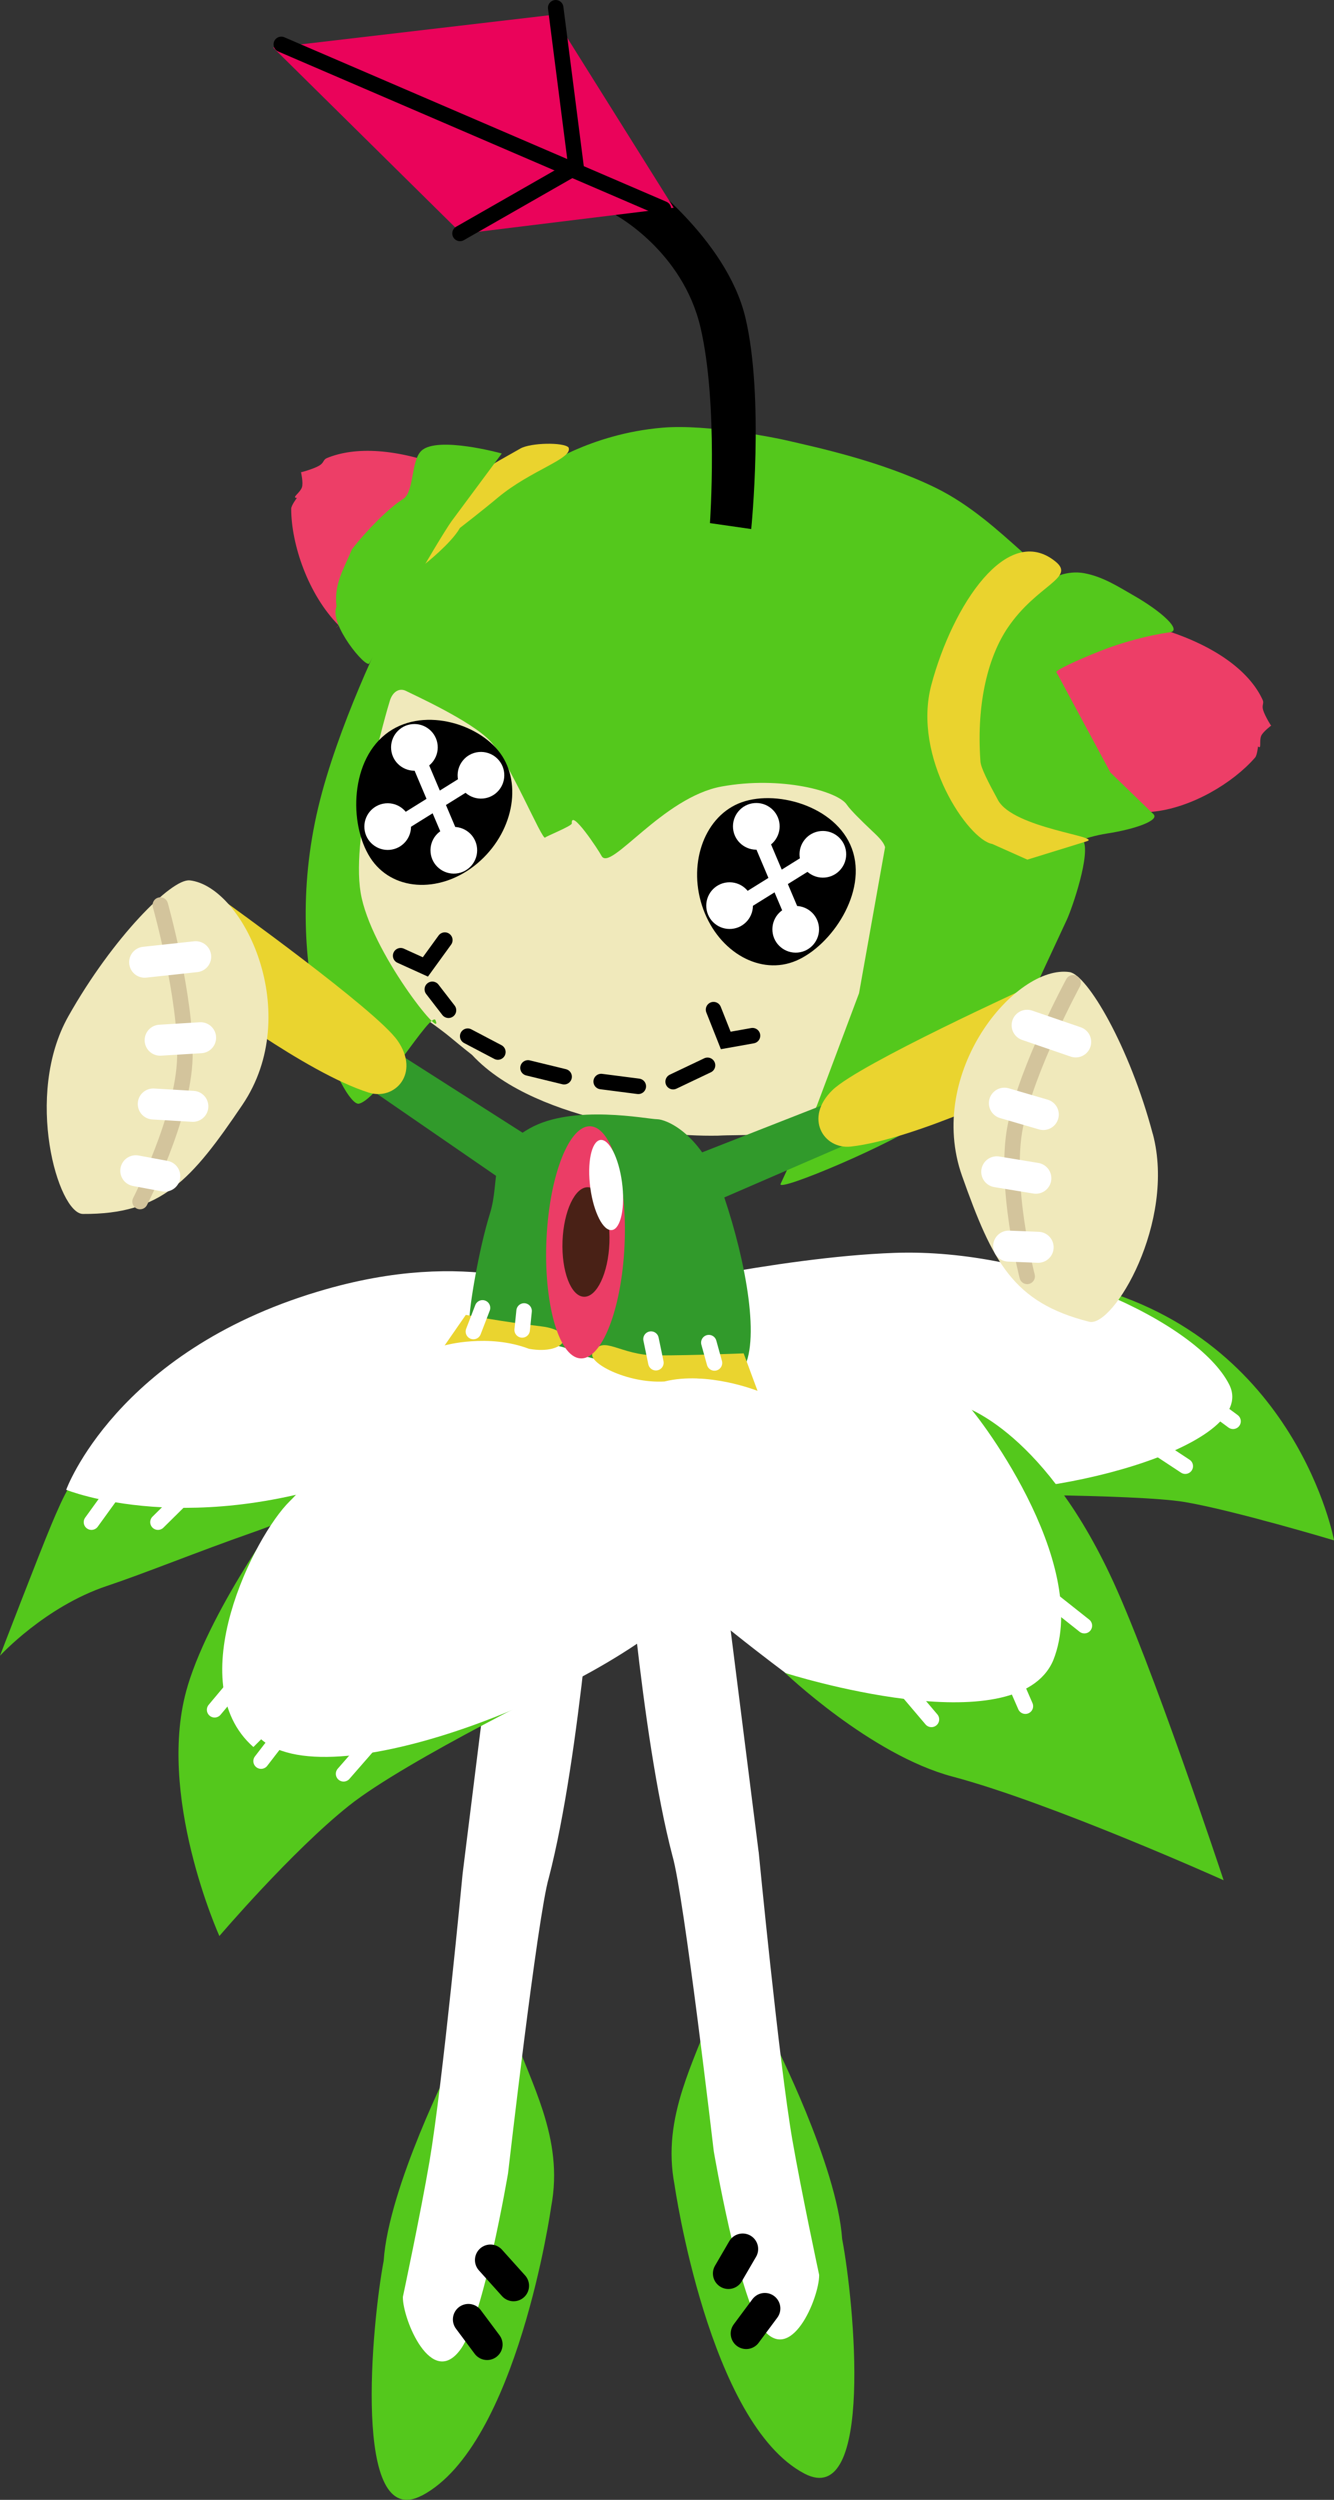 <svg version="1.1" xmlns="http://www.w3.org/2000/svg" xmlns:xlink="http://www.w3.org/1999/xlink" width="21.526" height="40.329" viewBox="0,0,21.526,40.329"><rect x="0" y="0" width="21.526" height="40.329" fill="#333333" stroke="none"/><g transform="translate(-230.375,-159.172)"><g data-paper-data="{&quot;isPaintingLayer&quot;:true}" fill-rule="nonzero" stroke-linejoin="miter" stroke-miterlimit="10" stroke-dasharray="" stroke-dashoffset="0" style="mix-blend-mode: normal"><g data-paper-data="{&quot;index&quot;:null}"><g data-paper-data="{&quot;index&quot;:null}" stroke="none" stroke-width="0" stroke-linecap="butt"><path d="M243.355,199.077c-1.545,-0.811 -2.095,-4.656 -2.095,-4.656c-0.107,-0.559 -0.024,-1.058 0.13,-1.544c0.134,-0.424 0.323,-0.838 0.487,-1.276c0.354,-0.94 0.98,0.49 0.98,0.49c0,0 1.026,2.012 1.107,3.2c0.193,1.006 0.52,4.378 -0.609,3.786z" data-paper-data="{&quot;index&quot;:null}" fill="#54c81c"/><path d="M242.617,189.045c0,0 0.328,3.397 0.543,4.644c0.146,0.843 0.433,2.182 0.433,2.182c0.006,0.36 -0.462,1.499 -0.933,0.841c-0.37,-0.517 -0.767,-2.833 -0.767,-2.833c0,0 -0.483,-4.145 -0.667,-4.767c-0.519,-1.978 -0.78,-5.59 -0.78,-5.59l1.466,-0.054l0.704,5.577z" data-paper-data="{&quot;index&quot;:null}" fill="#ffffff"/></g><path d="M242.416,196.818l0.301,-0.405" fill="none" stroke="#000000" stroke-width="0.5" stroke-linecap="round"/><path d="M242.129,195.849l0.23,-0.395" fill="none" stroke="#000000" stroke-width="0.5" stroke-linecap="round"/></g><g data-paper-data="{&quot;index&quot;:null}"><g data-paper-data="{&quot;index&quot;:null}" stroke="none" stroke-width="0" stroke-linecap="butt"><path d="M237.182,199.431c-1.128,0.594 -0.807,-2.778 -0.616,-3.785c0.078,-1.189 1.101,-3.202 1.101,-3.202c0,0 0.624,-1.431 0.979,-0.491c0.165,0.437 0.354,0.852 0.49,1.275c0.155,0.486 0.239,0.984 0.133,1.544c0,0 -0.543,3.847 -2.086,4.66z" data-paper-data="{&quot;index&quot;:null}" fill="#54c81c"/><path d="M237.84,189.399l0.694,-5.578l1.466,0.052c0,0 -0.254,3.613 -0.769,5.592c-0.183,0.622 -0.658,4.768 -0.658,4.768c0,0 -0.393,2.317 -0.762,2.834c-0.47,0.658 -0.94,-0.48 -0.935,-0.84c0,0 0.285,-1.34 0.429,-2.183c0.213,-1.247 0.535,-4.645 0.535,-4.645z" data-paper-data="{&quot;index&quot;:null}" fill="#ffffff"/></g><path d="M238.662,196.047l-0.373,-0.415" fill="none" stroke="#000000" stroke-width="0.5" stroke-linecap="round"/><path d="M238.235,196.995l-0.302,-0.405" fill="none" stroke="#000000" stroke-width="0.5" stroke-linecap="round"/></g><g data-paper-data="{&quot;index&quot;:null}"><g><path d="M241.002,168.528c4.407,1.124 3.655,4.244 3.783,4.477c0.065,0.26 -0.025,0.531 -0.071,0.788c-0.217,0.925 -0.524,1.825 -0.823,2.726c-0.102,0.376 -0.412,0.651 -0.75,0.822c-0.365,0.178 -0.788,0.131 -1.182,0.152c-0.61,0.01 -1.218,-0.064 -1.803,-0.234c-0.73,-0.172 -1.628,-0.49 -2.163,-1.068c-0.387,-0.305 -0.322,-0.278 -0.728,-0.568c-0.776,-0.722 -1.186,-1.772 -1.259,-2.817c-0.048,-0.626 0.009,-1.272 0.226,-1.864c0.106,-0.246 1.117,-3.346 4.77,-2.414z" data-paper-data="{&quot;index&quot;:null}" fill="#f0e9bb" stroke="none" stroke-width="0.172" stroke-linecap="butt"/><path d="M237.641,166.739c0.437,0.549 -2.229,2.92 -1.802,2.521c-0.494,-0.501 -0.765,-1.308 -0.765,-1.881c-0,-0.053 0.092,-0.175 0.092,-0.175c-0.094,0.001 0.05,-0.079 0.081,-0.17c0.025,-0.072 -0.015,-0.246 -0.015,-0.246c-0.048,0.019 0.196,-0.046 0.294,-0.104c0.081,-0.048 0.061,-0.096 0.124,-0.122c0.446,-0.185 1.126,-0.168 1.991,0.177z" data-paper-data="{&quot;index&quot;:null}" fill="#ed3e67" stroke="none" stroke-width="0.172" stroke-linecap="butt"/><path d="M244.657,172.839c-0.031,-0.102 -0.126,-0.182 -0.261,-0.311c-0.101,-0.097 -0.298,-0.286 -0.356,-0.374c-0.146,-0.221 -1.064,-0.467 -2.019,-0.294c-0.955,0.173 -1.798,1.385 -1.939,1.12c-0.053,-0.101 -0.499,-0.773 -0.48,-0.524c0.003,0.041 -0.413,0.206 -0.43,0.228c-0.045,0.061 -0.575,-1.228 -0.89,-1.56c-0.315,-0.332 -1.267,-0.758 -1.348,-0.802c-0.121,-0.065 -0.226,0.021 -0.266,0.148c-0.051,0.16 -0.631,2.15 -0.474,3.1c0.156,0.95 1.356,2.43 1.209,2.061c-0.066,-0.166 -0.903,1.269 -1.236,1.346c-0.238,0.055 -1.297,-2.097 -0.656,-4.783c0.304,-1.276 1.045,-2.817 1.222,-3.131l0.346,-0.613c0.532,-0.695 1.188,-1.27 1.989,-1.706c0.051,-0.028 0.826,-0.572 1.992,-0.672c0.737,-0.064 1.884,0.176 1.973,0.197c0.526,0.121 1.555,0.34 2.439,0.772c0.562,0.275 1.02,0.699 1.4,1.037c0.068,0.06 -1.024,0.874 -0.958,0.928c0.032,0.026 -0.431,0.928 -0.444,1.022l-0.09,0.624c-0.091,0.631 0.317,1.399 0.398,1.506c0.111,0.146 0.506,0.603 0.664,0.646l0.535,0.146c0.073,0.02 0.831,-0.29 0.871,-0.232c0.141,0.204 -0.176,1.115 -0.257,1.289l-0.427,0.918c-0.138,0.296 -0.197,0.467 -0.496,0.847c-0.411,0.522 -0.824,1.042 -1.376,1.475c-0.446,0.35 -2.39,1.172 -2.321,1.024l0.585,-1.26l0.681,-1.816l0.42,-2.355z" data-paper-data="{&quot;index&quot;:null}" fill="#54c81c" stroke="none" stroke-width="0.172" stroke-linecap="butt"/><path d="M248.961,172.269c-1.088,0.098 -1.88,-2.32 -1.88,-2.32c0.092,-0.379 1.208,-0.928 2.238,-0.563c0.787,0.278 1.249,0.677 1.431,1.078c0.026,0.057 -0.017,0.079 0.007,0.162c0.029,0.1 0.151,0.294 0.131,0.251c0,0 -0.134,0.1 -0.162,0.166c-0.035,0.084 0.011,0.228 -0.051,0.17c0,0 -0.014,0.143 -0.047,0.18c-0.354,0.408 -1.031,0.818 -1.668,0.876z" data-paper-data="{&quot;index&quot;:null}" fill="#ed3e67" stroke="none" stroke-width="0.172" stroke-linecap="butt"/><path d="M246.144,170.437c0.08,0.09 0.123,-0.512 0.39,-1.044c0.286,-0.569 0.81,-1.07 1.335,-0.974c0.304,0.056 0.549,0.217 0.784,0.351c0.485,0.276 0.799,0.577 0.599,0.603c-0.34,0.044 -0.793,0.17 -1.105,0.294c-0.445,0.176 -0.739,0.322 -0.726,0.347l0.872,1.62l0.691,0.669c0.117,0.102 -0.298,0.247 -0.743,0.315c-0.384,0.059 -0.68,0.216 -0.812,0.223c-0.587,0.033 -0.453,-0.204 -1.008,-0.705c-0.323,-0.292 -0.399,-1.836 -0.279,-1.7z" data-paper-data="{&quot;index&quot;:null}" fill="#54c81c" stroke="none" stroke-width="0.172" stroke-linecap="butt"/><path d="M245.404,170.219c0.343,-1.283 1.224,-2.622 2.004,-1.987c0.327,0.266 -0.301,0.372 -0.771,1.066c-0.299,0.441 -0.512,1.178 -0.441,2.16c0.008,0.103 0.123,0.328 0.284,0.623c0.247,0.452 1.68,0.586 1.434,0.662l-0.961,0.297l-0.567,-0.253c-0.384,-0.065 -1.296,-1.394 -0.982,-2.568z" data-paper-data="{&quot;index&quot;:null}" fill="#ead32e" stroke="none" stroke-width="0.172" stroke-linecap="butt"/><path d="M237.795,167.692c-0.142,0.248 -0.56,0.577 -0.56,0.577c-0.01,-0.141 0.166,-0.325 0.191,-0.443c0.058,-0.273 0.411,-0.888 1.007,-1.226l0.339,-0.192c0.167,-0.095 0.696,-0.104 0.777,-0.018c0.079,0.182 -0.607,0.363 -1.143,0.812c-0.257,0.215 -0.612,0.489 -0.612,0.489z" data-paper-data="{&quot;index&quot;:null}" fill="#ead32e" stroke="none" stroke-width="0.172" stroke-linecap="butt"/><path d="M237.664,167.577c-0.092,0.124 -0.467,0.752 -0.642,1.065l-0.687,1.232c-0.051,0.091 -0.655,-0.634 -0.53,-0.918c-0.047,-0.367 0.131,-0.629 0.248,-0.92c0.224,-0.294 0.602,-0.676 0.827,-0.814c0.181,-0.111 0.123,-0.616 0.295,-0.778c0.258,-0.244 1.297,0.044 1.297,0.044z" data-paper-data="{&quot;index&quot;:null}" fill="#54c81c" stroke="none" stroke-width="0.172" stroke-linecap="butt"/><path d="M244.122,172.864c0.257,0.7 -0.331,1.565 -0.901,1.807c-0.57,0.243 -1.24,-0.129 -1.497,-0.829c-0.257,-0.7 -0.003,-1.465 0.567,-1.707c0.57,-0.243 1.575,0.029 1.831,0.729z" fill="#000000" stroke="none" stroke-width="0" stroke-linecap="butt"/><path d="M236.54,171.065c0.55,-0.504 1.478,-0.265 1.872,0.213c0.394,0.477 0.268,1.273 -0.283,1.777c-0.55,0.504 -1.316,0.525 -1.711,0.048c-0.394,-0.477 -0.43,-1.533 0.121,-2.037z" data-paper-data="{&quot;index&quot;:null}" fill="#000000" stroke="none" stroke-width="0" stroke-linecap="butt"/><path d="M241.792,176.358l-0.555,0.264" fill="none" stroke="#000000" stroke-width="0.25" stroke-linecap="round"/><path d="M240.675,176.697l-0.599,-0.077" fill="none" stroke="#000000" stroke-width="0.25" stroke-linecap="round"/><path d="M239.478,176.542l-0.583,-0.142" fill="none" stroke="#000000" stroke-width="0.25" stroke-linecap="round"/><path d="M237.922,175.888l0.487,0.256" fill="none" stroke="#000000" stroke-width="0.25" stroke-linecap="round"/><path d="M237.351,175.132l0.261,0.338" fill="none" stroke="#000000" stroke-width="0.25" stroke-linecap="round"/><path d="M242.518,175.88l-0.432,0.077l-0.197,-0.497" fill="none" stroke="#000000" stroke-width="0.25" stroke-linecap="round"/><path d="M237.553,174.338l-0.314,0.433l-0.399,-0.181" data-paper-data="{&quot;index&quot;:null}" fill="none" stroke="#000000" stroke-width="0.25" stroke-linecap="round"/><path d="M242.254,173.806l1.3,-0.809" fill="none" stroke="#ffffff" stroke-width="0.25" stroke-linecap="round"/><path d="M243.246,174.127l-0.617,-1.456" fill="none" stroke="#ffffff" stroke-width="0.25" stroke-linecap="round"/><path d="M243.688,173.329c-0.207,0.019 -0.391,-0.133 -0.41,-0.34c-0.019,-0.207 0.133,-0.391 0.34,-0.41c0.207,-0.019 0.391,0.133 0.41,0.34c0.019,0.207 -0.133,0.391 -0.34,0.41z" fill="#ffffff" stroke="none" stroke-width="0" stroke-linecap="butt"/><path d="M242.183,174.157c-0.207,0.019 -0.391,-0.133 -0.41,-0.34c-0.019,-0.207 0.133,-0.391 0.34,-0.41c0.207,-0.019 0.391,0.133 0.41,0.34c0.019,0.207 -0.133,0.391 -0.34,0.41z" fill="#ffffff" stroke="none" stroke-width="0" stroke-linecap="butt"/><path d="M242.614,172.878c-0.207,0.019 -0.391,-0.133 -0.41,-0.34c-0.019,-0.207 0.133,-0.391 0.34,-0.41c0.207,-0.019 0.391,0.133 0.41,0.34c0.019,0.207 -0.133,0.391 -0.34,0.41z" fill="#ffffff" stroke="none" stroke-width="0" stroke-linecap="butt"/><path d="M243.25,174.539c-0.207,0.019 -0.391,-0.133 -0.41,-0.34c-0.019,-0.207 0.133,-0.391 0.34,-0.41c0.207,-0.019 0.391,0.133 0.41,0.34c0.019,0.207 -0.133,0.391 -0.34,0.41z" fill="#ffffff" stroke="none" stroke-width="0" stroke-linecap="butt"/><path d="M236.736,172.531l1.3,-0.809" fill="none" stroke="#ffffff" stroke-width="0.25" stroke-linecap="round"/><path d="M237.112,171.396l0.617,1.456" fill="none" stroke="#ffffff" stroke-width="0.25" stroke-linecap="round"/><path d="M238.171,172.054c-0.207,0.019 -0.391,-0.133 -0.41,-0.34c-0.019,-0.207 0.133,-0.391 0.34,-0.41c0.207,-0.019 0.391,0.133 0.41,0.34c0.019,0.207 -0.133,0.391 -0.34,0.41z" fill="#ffffff" stroke="none" stroke-width="0" stroke-linecap="butt"/><path d="M236.666,172.882c-0.207,0.019 -0.391,-0.133 -0.41,-0.34c-0.019,-0.207 0.133,-0.391 0.34,-0.41c0.207,-0.019 0.391,0.133 0.41,0.34c0.019,0.207 -0.133,0.391 -0.34,0.41z" fill="#ffffff" stroke="none" stroke-width="0" stroke-linecap="butt"/><path d="M237.097,171.604c-0.207,0.019 -0.391,-0.133 -0.41,-0.34c-0.019,-0.207 0.133,-0.391 0.34,-0.41c0.207,-0.019 0.391,0.133 0.41,0.34c0.019,0.207 -0.133,0.391 -0.34,0.41z" fill="#ffffff" stroke="none" stroke-width="0" stroke-linecap="butt"/><path d="M237.733,173.264c-0.207,0.019 -0.391,-0.133 -0.41,-0.34c-0.019,-0.207 0.133,-0.391 0.34,-0.41c0.207,-0.019 0.391,0.133 0.41,0.34c0.019,0.207 -0.133,0.391 -0.34,0.41z" fill="#ffffff" stroke="none" stroke-width="0" stroke-linecap="butt"/></g><g><path d="M241.831,167.611c0,0 0.136,-1.926 -0.153,-3.158c-0.289,-1.233 -1.37,-1.812 -1.37,-1.812l0.354,-0.664c0,0 1.433,1.024 1.741,2.319c0.308,1.296 0.094,3.411 0.094,3.411z" fill="#000000" stroke="none" stroke-width="0" stroke-linecap="butt"/><path d="M237.825,162.944l-3.042,-3.004l4.513,-0.529l1.95,3.113z" fill="#ea035a" stroke="none" stroke-width="0" stroke-linecap="butt"/><path d="M241.08,162.542l-6.166,-2.654" fill="none" stroke="#000000" stroke-width="0.25" stroke-linecap="round"/><path d="M239.342,159.297l0.329,2.57l-1.873,1.071" fill="none" stroke="#000000" stroke-width="0.25" stroke-linecap="round"/></g></g><g data-paper-data="{&quot;index&quot;:null}"><g data-paper-data="{&quot;index&quot;:null}" stroke="none" stroke-width="0" stroke-linecap="butt"><path d="M237.58,182.371c0,0 -1.689,1.022 -3.158,1.534c-0.809,0.282 -1.729,0.655 -2.321,0.852c-1,0.334 -1.726,1.126 -1.726,1.126c0,0 0.637,-1.658 0.83,-2.117c0.193,-0.46 0.391,-0.894 0.566,-0.828c0.175,0.066 5.809,-0.567 5.809,-0.567z" fill="#54c81c"/><path d="M236.44,182.887c-2.957,1.152 -4.997,0.319 -4.997,0.319c0,0 0.804,-2.219 4.06,-3.197c2.544,-0.765 3.77,0.072 4.253,-0.131c1.406,-0.589 1.156,-0.575 1.156,-0.575c0,0 -0.364,1.983 -4.472,3.584z" fill="#ffffff"/></g><path d="M233.425,183.233l-0.501,0.495" fill="none" stroke="#ffffff" stroke-width="0.25" stroke-linecap="round"/><path d="M231.851,183.728l0.358,-0.495" fill="none" stroke="#ffffff" stroke-width="0.25" stroke-linecap="round"/></g><g data-paper-data="{&quot;index&quot;:null}"><g data-paper-data="{&quot;index&quot;:null}" stroke="none" stroke-width="0" stroke-linecap="butt"><path d="M233.403,186.37c0.397,-1.313 1.648,-2.98 1.648,-2.98l4.605,2.852c0,0 -2.724,1.322 -3.65,2.06c-0.927,0.738 -2.091,2.103 -2.091,2.103c0,0 -1.037,-2.298 -0.511,-4.036z" fill="#54c81c"/><path d="M234.464,187.356c-1.183,-1.041 0.017,-3.409 0.587,-3.966c0.566,-0.552 1.058,-1.671 4.019,-2.353c2.019,-0.465 2.541,-1.568 2.541,-1.568l0.886,0.315c0,0 0.682,3.331 -0.793,5.023c-1.38,1.583 -5.979,3.425 -7.115,2.424z" fill="#ffffff"/></g><path d="M235.919,187.788l0.631,-0.723" fill="none" stroke="#ffffff" stroke-width="0.25" stroke-linecap="round"/><path d="M234.588,187.583l0.557,-0.723" fill="none" stroke="#ffffff" stroke-width="0.25" stroke-linecap="round"/><path d="M234.554,185.901l-0.716,0.854" fill="none" stroke="#ffffff" stroke-width="0.25" stroke-linecap="round"/></g><g data-paper-data="{&quot;index&quot;:null}"><g data-paper-data="{&quot;index&quot;:null}" stroke="none" stroke-width="0" stroke-linecap="butt"><path d="M249.489,183.403c-0.789,-0.133 -3.815,-0.122 -3.815,-0.122c0,0 3.343,-0.277 3.675,-1.003c0.332,-0.726 -2.069,-2.528 -1.428,-2.363c3.385,0.868 3.981,4.107 3.981,4.107c0,0 -1.623,-0.486 -2.412,-0.619z" fill="#54c81c"/><path d="M244.806,179.384c2.29,-0.083 4.89,1.108 5.404,2.124c0.514,1.016 -3.094,1.916 -4.582,1.679c-1.613,-0.256 -5.224,-3.143 -5.224,-3.143c0,0 2.512,-0.592 4.402,-0.66z" fill="#ffffff"/></g><path d="M248.731,182.318l0.77,0.507" fill="none" stroke="#ffffff" stroke-width="0.25" stroke-linecap="round"/><path d="M250.272,182.101l-0.49,-0.362" fill="none" stroke="#ffffff" stroke-width="0.25" stroke-linecap="round"/></g><g data-paper-data="{&quot;index&quot;:null}"><g data-paper-data="{&quot;index&quot;:null}" stroke="none" stroke-width="0" stroke-linecap="butt"><path d="M243.026,186.143c0,0 3.262,0.627 3.768,-0.253c0.514,-0.893 -0.943,-4.055 -0.943,-4.055c0,0 1.29,0.328 2.432,2.733c0.662,1.388 1.837,4.937 1.837,4.937c0,0 -2.776,-1.248 -4.374,-1.672c-1.327,-0.352 -2.721,-1.69 -2.721,-1.69z" fill="#54c81c"/><path d="M245.946,181.794c0.137,0.103 2.058,2.572 1.425,4.162c-0.594,1.393 -4.316,0.208 -4.316,0.208c0,0 -1.394,-1.028 -2.37,-1.975c-1.172,-1.137 -1.109,-2.991 -0.723,-3.848c0.386,-0.857 0.392,0.258 2.385,0.118c1.502,-0.106 3.468,1.236 3.599,1.335z" fill="#ffffff"/></g><path d="M245.405,186.91l-0.361,-0.425" fill="none" stroke="#ffffff" stroke-width="0.25" stroke-linecap="round"/><path d="M246.921,186.697l-0.216,-0.496" fill="none" stroke="#ffffff" stroke-width="0.25" stroke-linecap="round"/><path d="M246.921,184.644l0.952,0.754" fill="none" stroke="#ffffff" stroke-width="0.25" stroke-linecap="round"/></g><g data-paper-data="{&quot;index&quot;:null}"><path d="M242.35,181.289c-0.366,0.398 -2.697,-0.283 -2.697,-0.283c-0.247,-0.282 -1.677,-0.075 -1.702,-0.537c-0.01,-0.18 0.15,-1.144 0.328,-1.713c0.178,-0.569 -0.06,-0.983 0.642,-1.38c0.702,-0.397 1.907,-0.148 2.06,-0.148c0.122,0 0.723,0.198 1.079,1.254c0.356,1.056 0.594,2.364 0.29,2.807z" data-paper-data="{&quot;index&quot;:null}" fill="#319a2b" stroke="none" stroke-width="0.172" stroke-linecap="butt"/><path d="M240.977,181.038c0.613,0 1.398,-0.033 1.398,-0.033l0.224,0.605c0,0 -0.814,-0.324 -1.502,-0.151c-0.611,0.034 -1.25,-0.309 -1.158,-0.464c0.178,-0.299 0.425,0.043 1.038,0.043z" data-paper-data="{&quot;index&quot;:null}" fill="#ead42f" stroke="none" stroke-width="0" stroke-linecap="butt"/><path d="M237.891,180.384c0,0 0.605,0.113 1.213,0.185c0.608,0.072 0.411,0.469 -0.192,0.363c-0.663,-0.252 -1.362,-0.055 -1.362,-0.055l0.341,-0.492z" data-paper-data="{&quot;index&quot;:null}" fill="#ead42f" stroke="none" stroke-width="0" stroke-linecap="butt"/><path d="M240.88,180.775l0.079,0.381" fill="none" stroke="#ffffff" stroke-width="0.25" stroke-linecap="round"/><path d="M241.813,180.832l0.091,0.328" fill="none" stroke="#ffffff" stroke-width="0.25" stroke-linecap="round"/><path d="M238.801,180.627l0.031,-0.306" fill="none" stroke="#ffffff" stroke-width="0.25" stroke-linecap="round"/><path d="M238.014,180.653l0.147,-0.382" fill="none" stroke="#ffffff" stroke-width="0.25" stroke-linecap="round"/></g><g data-paper-data="{&quot;index&quot;:null}" stroke="none" stroke-linecap="butt"><path d="M239.976,177.358c0.17,0.069 0.307,0.339 0.391,0.721c0.084,0.381 0.115,0.873 0.073,1.385c-0.042,0.512 -0.15,0.948 -0.289,1.239c-0.139,0.291 -0.311,0.436 -0.481,0.367c-0.17,-0.069 -0.307,-0.34 -0.391,-0.721c-0.084,-0.381 -0.115,-0.873 -0.073,-1.385c0.042,-0.512 0.15,-0.948 0.289,-1.239c0.139,-0.291 0.311,-0.436 0.481,-0.367z" fill="#eb3d66" stroke-width="0.019"/><path d="M239.864,178.325c0.209,0.008 0.363,0.41 0.345,0.898c-0.019,0.488 -0.203,0.877 -0.412,0.869c-0.209,-0.008 -0.363,-0.41 -0.345,-0.898c0.019,-0.488 0.203,-0.877 0.412,-0.869z" fill="#492116" stroke-width="0"/><path d="M240.084,177.562c0.073,0.007 0.147,0.096 0.208,0.232c0.061,0.137 0.108,0.321 0.128,0.522c0.02,0.201 0.008,0.379 -0.027,0.506c-0.035,0.127 -0.093,0.202 -0.166,0.194c-0.073,-0.007 -0.147,-0.096 -0.207,-0.232c-0.061,-0.137 -0.108,-0.321 -0.128,-0.522c-0.02,-0.201 -0.008,-0.379 0.027,-0.506c0.035,-0.127 0.093,-0.201 0.166,-0.194z" fill="#ffffff" stroke-width="0.019"/></g><g data-paper-data="{&quot;index&quot;:null}"><g stroke="none" stroke-width="0" stroke-linecap="butt"><path d="M243.8,176.941l0.263,0.682l-2.498,1.082l-0.083,-0.855z" fill="#319a2b"/><path d="M243.81,176.756c0.435,-0.421 3.188,-1.673 3.188,-1.673l0.067,1.534c0,0 -1.898,0.934 -2.96,1.052c-0.44,0.049 -0.761,-0.463 -0.295,-0.913z" fill="#ead42f"/><path d="M248.978,177.467c0.376,1.418 -0.639,3.126 -1.028,3.028c-1.23,-0.31 -1.559,-0.968 -2.05,-2.35c-0.594,-1.675 0.862,-3.415 1.733,-3.291c0.285,0.041 0.968,1.195 1.344,2.613z" fill="#f0e9bb"/></g><path d="M246.95,179.763c0,0 -0.382,-1.475 -0.191,-2.423c0.191,-0.948 0.932,-2.313 0.932,-2.313" fill="none" stroke="#d3c49c" stroke-width="0.25" stroke-linecap="round"/><path d="M247.733,175.981l-0.784,-0.269" fill="none" stroke="#ffffff" stroke-width="0.5" stroke-linecap="round"/><path d="M247.21,177.152l-0.628,-0.183" fill="none" stroke="#ffffff" stroke-width="0.5" stroke-linecap="round"/><path d="M246.459,178.076l0.631,0.104" fill="none" stroke="#ffffff" stroke-width="0.5" stroke-linecap="round"/><path d="M246.651,179.275l0.476,0.019" fill="none" stroke="#ffffff" stroke-width="0.5" stroke-linecap="round"/></g><g data-paper-data="{&quot;index&quot;:null}"><g stroke="#ffffff" stroke-width="0" stroke-linecap="butt"><path d="M238.863,177.481l-0.247,0.823l-2.242,-1.544l0.39,-0.618z" data-paper-data="{&quot;index&quot;:null}" fill="#319a2b"/><path d="M236.79,175.959c0.37,0.531 -0.044,0.972 -0.466,0.839c-1.019,-0.321 -2.701,-1.604 -2.701,-1.604l0.362,-1.492c0,0 2.459,1.761 2.805,2.257z" data-paper-data="{&quot;index&quot;:null}" fill="#ead42f"/><path d="M233.435,173.374c0.875,0.099 1.847,2.149 0.852,3.621c-0.822,1.215 -1.305,1.769 -2.574,1.761c-0.401,-0.003 -0.955,-1.911 -0.235,-3.189c0.72,-1.278 1.671,-2.225 1.957,-2.192z" data-paper-data="{&quot;index&quot;:null}" fill="#f0e9bb"/></g><path d="M232.962,173.773c0,0 0.42,1.495 0.396,2.462c-0.024,0.967 -0.723,2.321 -0.723,2.321" data-paper-data="{&quot;index&quot;:null}" fill="none" stroke="#d3c49c" stroke-width="0.25" stroke-linecap="round"/><path d="M233.533,174.606l-0.824,0.089" data-paper-data="{&quot;index&quot;:null}" fill="none" stroke="#ffffff" stroke-width="0.5" stroke-linecap="round"/><path d="M233.612,175.913l-0.653,0.04" data-paper-data="{&quot;index&quot;:null}" fill="none" stroke="#ffffff" stroke-width="0.5" stroke-linecap="round"/><path d="M233.487,177.02l-0.639,-0.038" data-paper-data="{&quot;index&quot;:null}" fill="none" stroke="#ffffff" stroke-width="0.5" stroke-linecap="round"/><path d="M233.034,178.146l-0.468,-0.087" data-paper-data="{&quot;index&quot;:null}" fill="none" stroke="#ffffff" stroke-width="0.5" stroke-linecap="round"/></g></g></g></svg>